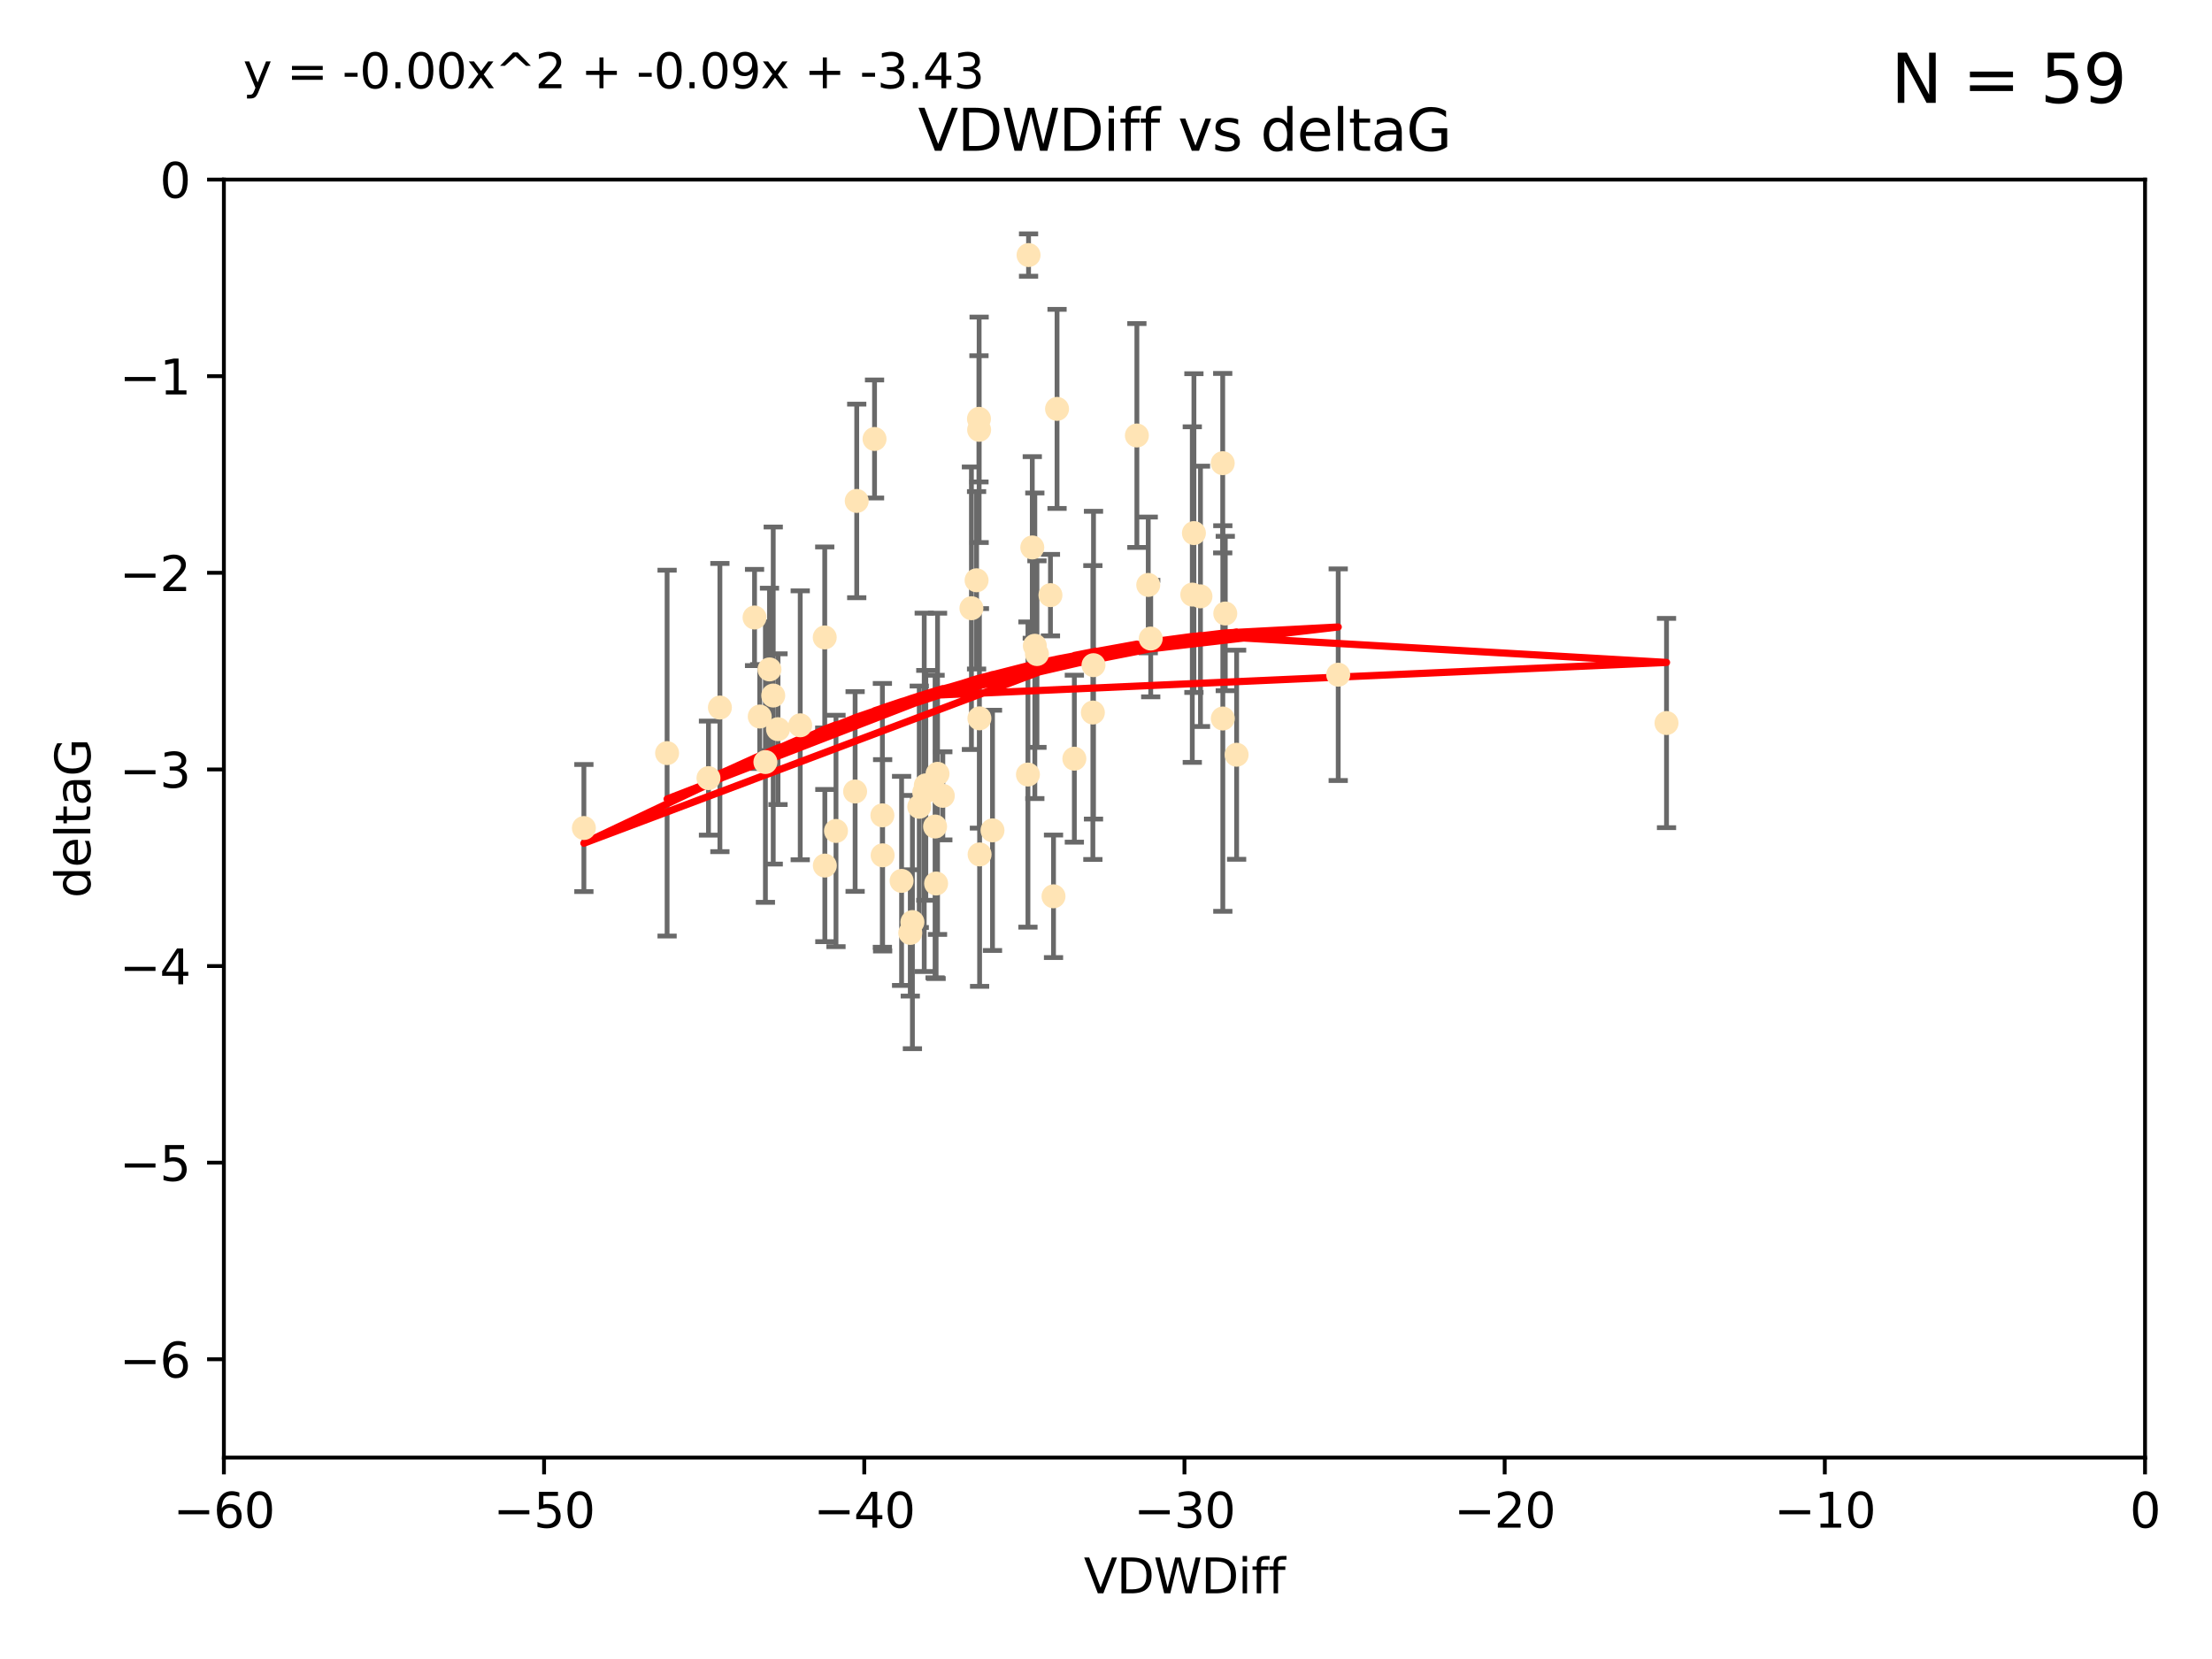 <?xml version="1.0" encoding="utf-8" standalone="no"?>
<!DOCTYPE svg PUBLIC "-//W3C//DTD SVG 1.1//EN"
  "http://www.w3.org/Graphics/SVG/1.1/DTD/svg11.dtd">
<svg xmlns:xlink="http://www.w3.org/1999/xlink" width="460.8pt" height="345.6pt" viewBox="0 0 460.8 345.6" xmlns="http://www.w3.org/2000/svg" version="1.1">
 <defs>
  <style type="text/css">*{stroke-linejoin: round; stroke-linecap: butt}</style>
 </defs>
 <g id="figure_1">
  <g id="patch_1">
   <path d="M 0 345.6 
L 460.8 345.6 
L 460.8 0 
L 0 0 
z
" style="fill: #ffffff"/>
  </g>
  <g id="axes_1">
   <g id="patch_2">
    <path d="M 46.64 303.64 
L 446.85 303.64 
L 446.85 37.411 
L 46.64 37.411 
z
" style="fill: #ffffff"/>
   </g>
   <g id="PathCollection_1">
    <defs>
     <path id="mefab0f1c8f" d="M 0 1.118 
C 0.297 1.118 0.581 1 0.791 0.791 
C 1 0.581 1.118 0.297 1.118 0 
C 1.118 -0.297 1 -0.581 0.791 -0.791 
C 0.581 -1 0.297 -1.118 0 -1.118 
C -0.297 -1.118 -0.581 -1 -0.791 -0.791 
C -1 -0.581 -1.118 -0.297 -1.118 0 
C -1.118 0.297 -1 0.581 -0.791 0.791 
C -0.581 1 -0.297 1.118 0 1.118 
z
" style="stroke: #ffe4b5"/>
    </defs>
    <g clip-path="url(#pd0b1446d24)">
     <use xlink:href="#mefab0f1c8f" x="166.702" y="151.093" style="fill: #ffe4b5; stroke: #ffe4b5"/>
     <use xlink:href="#mefab0f1c8f" x="147.588" y="162.096" style="fill: #ffe4b5; stroke: #ffe4b5"/>
     <use xlink:href="#mefab0f1c8f" x="158.268" y="149.269" style="fill: #ffe4b5; stroke: #ffe4b5"/>
     <use xlink:href="#mefab0f1c8f" x="160.298" y="139.451" style="fill: #ffe4b5; stroke: #ffe4b5"/>
     <use xlink:href="#mefab0f1c8f" x="192.864" y="163.605" style="fill: #ffe4b5; stroke: #ffe4b5"/>
     <use xlink:href="#mefab0f1c8f" x="161.079" y="144.895" style="fill: #ffe4b5; stroke: #ffe4b5"/>
     <use xlink:href="#mefab0f1c8f" x="195.009" y="184.051" style="fill: #ffe4b5; stroke: #ffe4b5"/>
     <use xlink:href="#mefab0f1c8f" x="171.808" y="132.789" style="fill: #ffe4b5; stroke: #ffe4b5"/>
     <use xlink:href="#mefab0f1c8f" x="174.152" y="173.104" style="fill: #ffe4b5; stroke: #ffe4b5"/>
     <use xlink:href="#mefab0f1c8f" x="149.969" y="147.394" style="fill: #ffe4b5; stroke: #ffe4b5"/>
     <use xlink:href="#mefab0f1c8f" x="196.407" y="165.786" style="fill: #ffe4b5; stroke: #ffe4b5"/>
     <use xlink:href="#mefab0f1c8f" x="183.869" y="178.178" style="fill: #ffe4b5; stroke: #ffe4b5"/>
     <use xlink:href="#mefab0f1c8f" x="187.817" y="183.504" style="fill: #ffe4b5; stroke: #ffe4b5"/>
     <use xlink:href="#mefab0f1c8f" x="216.016" y="136.255" style="fill: #ffe4b5; stroke: #ffe4b5"/>
     <use xlink:href="#mefab0f1c8f" x="171.829" y="180.314" style="fill: #ffe4b5; stroke: #ffe4b5"/>
     <use xlink:href="#mefab0f1c8f" x="121.635" y="172.492" style="fill: #ffe4b5; stroke: #ffe4b5"/>
     <use xlink:href="#mefab0f1c8f" x="227.664" y="148.435" style="fill: #ffe4b5; stroke: #ffe4b5"/>
     <use xlink:href="#mefab0f1c8f" x="223.807" y="158.047" style="fill: #ffe4b5; stroke: #ffe4b5"/>
     <use xlink:href="#mefab0f1c8f" x="236.832" y="90.72" style="fill: #ffe4b5; stroke: #ffe4b5"/>
     <use xlink:href="#mefab0f1c8f" x="220.202" y="85.179" style="fill: #ffe4b5; stroke: #ffe4b5"/>
     <use xlink:href="#mefab0f1c8f" x="194.796" y="172.182" style="fill: #ffe4b5; stroke: #ffe4b5"/>
     <use xlink:href="#mefab0f1c8f" x="257.611" y="157.227" style="fill: #ffe4b5; stroke: #ffe4b5"/>
     <use xlink:href="#mefab0f1c8f" x="203.971" y="89.537" style="fill: #ffe4b5; stroke: #ffe4b5"/>
     <use xlink:href="#mefab0f1c8f" x="203.44" y="120.882" style="fill: #ffe4b5; stroke: #ffe4b5"/>
     <use xlink:href="#mefab0f1c8f" x="178.473" y="104.354" style="fill: #ffe4b5; stroke: #ffe4b5"/>
     <use xlink:href="#mefab0f1c8f" x="157.187" y="128.636" style="fill: #ffe4b5; stroke: #ffe4b5"/>
     <use xlink:href="#mefab0f1c8f" x="189.628" y="194.346" style="fill: #ffe4b5; stroke: #ffe4b5"/>
     <use xlink:href="#mefab0f1c8f" x="195.307" y="161.2" style="fill: #ffe4b5; stroke: #ffe4b5"/>
     <use xlink:href="#mefab0f1c8f" x="239.201" y="121.852" style="fill: #ffe4b5; stroke: #ffe4b5"/>
     <use xlink:href="#mefab0f1c8f" x="248.375" y="123.863" style="fill: #ffe4b5; stroke: #ffe4b5"/>
     <use xlink:href="#mefab0f1c8f" x="219.467" y="186.716" style="fill: #ffe4b5; stroke: #ffe4b5"/>
     <use xlink:href="#mefab0f1c8f" x="215.044" y="114.041" style="fill: #ffe4b5; stroke: #ffe4b5"/>
     <use xlink:href="#mefab0f1c8f" x="162.073" y="151.902" style="fill: #ffe4b5; stroke: #ffe4b5"/>
     <use xlink:href="#mefab0f1c8f" x="159.449" y="158.751" style="fill: #ffe4b5; stroke: #ffe4b5"/>
     <use xlink:href="#mefab0f1c8f" x="192.534" y="165.056" style="fill: #ffe4b5; stroke: #ffe4b5"/>
     <use xlink:href="#mefab0f1c8f" x="254.713" y="96.489" style="fill: #ffe4b5; stroke: #ffe4b5"/>
     <use xlink:href="#mefab0f1c8f" x="203.937" y="87.252" style="fill: #ffe4b5; stroke: #ffe4b5"/>
     <use xlink:href="#mefab0f1c8f" x="239.716" y="133.023" style="fill: #ffe4b5; stroke: #ffe4b5"/>
     <use xlink:href="#mefab0f1c8f" x="254.736" y="149.679" style="fill: #ffe4b5; stroke: #ffe4b5"/>
     <use xlink:href="#mefab0f1c8f" x="204.03" y="149.646" style="fill: #ffe4b5; stroke: #ffe4b5"/>
     <use xlink:href="#mefab0f1c8f" x="138.969" y="156.886" style="fill: #ffe4b5; stroke: #ffe4b5"/>
     <use xlink:href="#mefab0f1c8f" x="204.07" y="177.992" style="fill: #ffe4b5; stroke: #ffe4b5"/>
     <use xlink:href="#mefab0f1c8f" x="214.267" y="53.134" style="fill: #ffe4b5; stroke: #ffe4b5"/>
     <use xlink:href="#mefab0f1c8f" x="182.183" y="91.447" style="fill: #ffe4b5; stroke: #ffe4b5"/>
     <use xlink:href="#mefab0f1c8f" x="191.498" y="168.063" style="fill: #ffe4b5; stroke: #ffe4b5"/>
     <use xlink:href="#mefab0f1c8f" x="347.165" y="150.623" style="fill: #ffe4b5; stroke: #ffe4b5"/>
     <use xlink:href="#mefab0f1c8f" x="250.08" y="124.229" style="fill: #ffe4b5; stroke: #ffe4b5"/>
     <use xlink:href="#mefab0f1c8f" x="214.139" y="161.352" style="fill: #ffe4b5; stroke: #ffe4b5"/>
     <use xlink:href="#mefab0f1c8f" x="178.137" y="164.883" style="fill: #ffe4b5; stroke: #ffe4b5"/>
     <use xlink:href="#mefab0f1c8f" x="190.073" y="192.085" style="fill: #ffe4b5; stroke: #ffe4b5"/>
     <use xlink:href="#mefab0f1c8f" x="206.755" y="172.978" style="fill: #ffe4b5; stroke: #ffe4b5"/>
     <use xlink:href="#mefab0f1c8f" x="255.247" y="127.806" style="fill: #ffe4b5; stroke: #ffe4b5"/>
     <use xlink:href="#mefab0f1c8f" x="278.774" y="140.551" style="fill: #ffe4b5; stroke: #ffe4b5"/>
     <use xlink:href="#mefab0f1c8f" x="218.828" y="123.978" style="fill: #ffe4b5; stroke: #ffe4b5"/>
     <use xlink:href="#mefab0f1c8f" x="183.817" y="169.85" style="fill: #ffe4b5; stroke: #ffe4b5"/>
     <use xlink:href="#mefab0f1c8f" x="248.715" y="111.051" style="fill: #ffe4b5; stroke: #ffe4b5"/>
     <use xlink:href="#mefab0f1c8f" x="215.574" y="134.525" style="fill: #ffe4b5; stroke: #ffe4b5"/>
     <use xlink:href="#mefab0f1c8f" x="202.366" y="126.704" style="fill: #ffe4b5; stroke: #ffe4b5"/>
     <use xlink:href="#mefab0f1c8f" x="227.797" y="138.567" style="fill: #ffe4b5; stroke: #ffe4b5"/>
    </g>
   </g>
   <g id="matplotlib.axis_1">
    <g id="xtick_1">
     <g id="line2d_1">
      <defs>
       <path id="mb4ad137684" d="M 0 0 
L 0 3.5 
" style="stroke: #000000; stroke-width: 0.8"/>
      </defs>
      <g>
       <use xlink:href="#mb4ad137684" x="46.64" y="303.64" style="stroke: #000000; stroke-width: 0.8"/>
      </g>
     </g>
     <g id="text_1">
      <!-- −60 -->
      <g transform="translate(36.088 318.238)scale(0.1 -0.1)">
       <defs>
        <path id="DejaVuSans-2212" d="M 678 2272 
L 4684 2272 
L 4684 1741 
L 678 1741 
L 678 2272 
z
" transform="scale(0.016)"/>
        <path id="DejaVuSans-36" d="M 2113 2584 
Q 1688 2584 1439 2293 
Q 1191 2003 1191 1497 
Q 1191 994 1439 701 
Q 1688 409 2113 409 
Q 2538 409 2786 701 
Q 3034 994 3034 1497 
Q 3034 2003 2786 2293 
Q 2538 2584 2113 2584 
z
M 3366 4563 
L 3366 3988 
Q 3128 4100 2886 4159 
Q 2644 4219 2406 4219 
Q 1781 4219 1451 3797 
Q 1122 3375 1075 2522 
Q 1259 2794 1537 2939 
Q 1816 3084 2150 3084 
Q 2853 3084 3261 2657 
Q 3669 2231 3669 1497 
Q 3669 778 3244 343 
Q 2819 -91 2113 -91 
Q 1303 -91 875 529 
Q 447 1150 447 2328 
Q 447 3434 972 4092 
Q 1497 4750 2381 4750 
Q 2619 4750 2861 4703 
Q 3103 4656 3366 4563 
z
" transform="scale(0.016)"/>
        <path id="DejaVuSans-30" d="M 2034 4250 
Q 1547 4250 1301 3770 
Q 1056 3291 1056 2328 
Q 1056 1369 1301 889 
Q 1547 409 2034 409 
Q 2525 409 2770 889 
Q 3016 1369 3016 2328 
Q 3016 3291 2770 3770 
Q 2525 4250 2034 4250 
z
M 2034 4750 
Q 2819 4750 3233 4129 
Q 3647 3509 3647 2328 
Q 3647 1150 3233 529 
Q 2819 -91 2034 -91 
Q 1250 -91 836 529 
Q 422 1150 422 2328 
Q 422 3509 836 4129 
Q 1250 4750 2034 4750 
z
" transform="scale(0.016)"/>
       </defs>
       <use xlink:href="#DejaVuSans-2212"/>
       <use xlink:href="#DejaVuSans-36" x="83.789"/>
       <use xlink:href="#DejaVuSans-30" x="147.412"/>
      </g>
     </g>
    </g>
    <g id="xtick_2">
     <g id="line2d_2">
      <g>
       <use xlink:href="#mb4ad137684" x="113.342" y="303.64" style="stroke: #000000; stroke-width: 0.8"/>
      </g>
     </g>
     <g id="text_2">
      <!-- −50 -->
      <g transform="translate(102.789 318.238)scale(0.1 -0.1)">
       <defs>
        <path id="DejaVuSans-35" d="M 691 4666 
L 3169 4666 
L 3169 4134 
L 1269 4134 
L 1269 2991 
Q 1406 3038 1543 3061 
Q 1681 3084 1819 3084 
Q 2600 3084 3056 2656 
Q 3513 2228 3513 1497 
Q 3513 744 3044 326 
Q 2575 -91 1722 -91 
Q 1428 -91 1123 -41 
Q 819 9 494 109 
L 494 744 
Q 775 591 1075 516 
Q 1375 441 1709 441 
Q 2250 441 2565 725 
Q 2881 1009 2881 1497 
Q 2881 1984 2565 2268 
Q 2250 2553 1709 2553 
Q 1456 2553 1204 2497 
Q 953 2441 691 2322 
L 691 4666 
z
" transform="scale(0.016)"/>
       </defs>
       <use xlink:href="#DejaVuSans-2212"/>
       <use xlink:href="#DejaVuSans-35" x="83.789"/>
       <use xlink:href="#DejaVuSans-30" x="147.412"/>
      </g>
     </g>
    </g>
    <g id="xtick_3">
     <g id="line2d_3">
      <g>
       <use xlink:href="#mb4ad137684" x="180.043" y="303.64" style="stroke: #000000; stroke-width: 0.8"/>
      </g>
     </g>
     <g id="text_3">
      <!-- −40 -->
      <g transform="translate(169.491 318.238)scale(0.1 -0.1)">
       <defs>
        <path id="DejaVuSans-34" d="M 2419 4116 
L 825 1625 
L 2419 1625 
L 2419 4116 
z
M 2253 4666 
L 3047 4666 
L 3047 1625 
L 3713 1625 
L 3713 1100 
L 3047 1100 
L 3047 0 
L 2419 0 
L 2419 1100 
L 313 1100 
L 313 1709 
L 2253 4666 
z
" transform="scale(0.016)"/>
       </defs>
       <use xlink:href="#DejaVuSans-2212"/>
       <use xlink:href="#DejaVuSans-34" x="83.789"/>
       <use xlink:href="#DejaVuSans-30" x="147.412"/>
      </g>
     </g>
    </g>
    <g id="xtick_4">
     <g id="line2d_4">
      <g>
       <use xlink:href="#mb4ad137684" x="246.745" y="303.64" style="stroke: #000000; stroke-width: 0.8"/>
      </g>
     </g>
     <g id="text_4">
      <!-- −30 -->
      <g transform="translate(236.193 318.238)scale(0.1 -0.1)">
       <defs>
        <path id="DejaVuSans-33" d="M 2597 2516 
Q 3050 2419 3304 2112 
Q 3559 1806 3559 1356 
Q 3559 666 3084 287 
Q 2609 -91 1734 -91 
Q 1441 -91 1130 -33 
Q 819 25 488 141 
L 488 750 
Q 750 597 1062 519 
Q 1375 441 1716 441 
Q 2309 441 2620 675 
Q 2931 909 2931 1356 
Q 2931 1769 2642 2001 
Q 2353 2234 1838 2234 
L 1294 2234 
L 1294 2753 
L 1863 2753 
Q 2328 2753 2575 2939 
Q 2822 3125 2822 3475 
Q 2822 3834 2567 4026 
Q 2313 4219 1838 4219 
Q 1578 4219 1281 4162 
Q 984 4106 628 3988 
L 628 4550 
Q 988 4650 1302 4700 
Q 1616 4750 1894 4750 
Q 2613 4750 3031 4423 
Q 3450 4097 3450 3541 
Q 3450 3153 3228 2886 
Q 3006 2619 2597 2516 
z
" transform="scale(0.016)"/>
       </defs>
       <use xlink:href="#DejaVuSans-2212"/>
       <use xlink:href="#DejaVuSans-33" x="83.789"/>
       <use xlink:href="#DejaVuSans-30" x="147.412"/>
      </g>
     </g>
    </g>
    <g id="xtick_5">
     <g id="line2d_5">
      <g>
       <use xlink:href="#mb4ad137684" x="313.447" y="303.64" style="stroke: #000000; stroke-width: 0.8"/>
      </g>
     </g>
     <g id="text_5">
      <!-- −20 -->
      <g transform="translate(302.894 318.238)scale(0.1 -0.1)">
       <defs>
        <path id="DejaVuSans-32" d="M 1228 531 
L 3431 531 
L 3431 0 
L 469 0 
L 469 531 
Q 828 903 1448 1529 
Q 2069 2156 2228 2338 
Q 2531 2678 2651 2914 
Q 2772 3150 2772 3378 
Q 2772 3750 2511 3984 
Q 2250 4219 1831 4219 
Q 1534 4219 1204 4116 
Q 875 4013 500 3803 
L 500 4441 
Q 881 4594 1212 4672 
Q 1544 4750 1819 4750 
Q 2544 4750 2975 4387 
Q 3406 4025 3406 3419 
Q 3406 3131 3298 2873 
Q 3191 2616 2906 2266 
Q 2828 2175 2409 1742 
Q 1991 1309 1228 531 
z
" transform="scale(0.016)"/>
       </defs>
       <use xlink:href="#DejaVuSans-2212"/>
       <use xlink:href="#DejaVuSans-32" x="83.789"/>
       <use xlink:href="#DejaVuSans-30" x="147.412"/>
      </g>
     </g>
    </g>
    <g id="xtick_6">
     <g id="line2d_6">
      <g>
       <use xlink:href="#mb4ad137684" x="380.148" y="303.64" style="stroke: #000000; stroke-width: 0.8"/>
      </g>
     </g>
     <g id="text_6">
      <!-- −10 -->
      <g transform="translate(369.596 318.238)scale(0.1 -0.1)">
       <defs>
        <path id="DejaVuSans-31" d="M 794 531 
L 1825 531 
L 1825 4091 
L 703 3866 
L 703 4441 
L 1819 4666 
L 2450 4666 
L 2450 531 
L 3481 531 
L 3481 0 
L 794 0 
L 794 531 
z
" transform="scale(0.016)"/>
       </defs>
       <use xlink:href="#DejaVuSans-2212"/>
       <use xlink:href="#DejaVuSans-31" x="83.789"/>
       <use xlink:href="#DejaVuSans-30" x="147.412"/>
      </g>
     </g>
    </g>
    <g id="xtick_7">
     <g id="line2d_7">
      <g>
       <use xlink:href="#mb4ad137684" x="446.85" y="303.64" style="stroke: #000000; stroke-width: 0.8"/>
      </g>
     </g>
     <g id="text_7">
      <!-- 0 -->
      <g transform="translate(443.669 318.238)scale(0.1 -0.1)">
       <use xlink:href="#DejaVuSans-30"/>
      </g>
     </g>
    </g>
    <g id="text_8">
     <!-- VDWDiff -->
     <g transform="translate(225.772 331.917)scale(0.1 -0.1)">
      <defs>
       <path id="DejaVuSans-56" d="M 1831 0 
L 50 4666 
L 709 4666 
L 2188 738 
L 3669 4666 
L 4325 4666 
L 2547 0 
L 1831 0 
z
" transform="scale(0.016)"/>
       <path id="DejaVuSans-44" d="M 1259 4147 
L 1259 519 
L 2022 519 
Q 2988 519 3436 956 
Q 3884 1394 3884 2338 
Q 3884 3275 3436 3711 
Q 2988 4147 2022 4147 
L 1259 4147 
z
M 628 4666 
L 1925 4666 
Q 3281 4666 3915 4102 
Q 4550 3538 4550 2338 
Q 4550 1131 3912 565 
Q 3275 0 1925 0 
L 628 0 
L 628 4666 
z
" transform="scale(0.016)"/>
       <path id="DejaVuSans-57" d="M 213 4666 
L 850 4666 
L 1831 722 
L 2809 4666 
L 3519 4666 
L 4500 722 
L 5478 4666 
L 6119 4666 
L 4947 0 
L 4153 0 
L 3169 4050 
L 2175 0 
L 1381 0 
L 213 4666 
z
" transform="scale(0.016)"/>
       <path id="DejaVuSans-69" d="M 603 3500 
L 1178 3500 
L 1178 0 
L 603 0 
L 603 3500 
z
M 603 4863 
L 1178 4863 
L 1178 4134 
L 603 4134 
L 603 4863 
z
" transform="scale(0.016)"/>
       <path id="DejaVuSans-66" d="M 2375 4863 
L 2375 4384 
L 1825 4384 
Q 1516 4384 1395 4259 
Q 1275 4134 1275 3809 
L 1275 3500 
L 2222 3500 
L 2222 3053 
L 1275 3053 
L 1275 0 
L 697 0 
L 697 3053 
L 147 3053 
L 147 3500 
L 697 3500 
L 697 3744 
Q 697 4328 969 4595 
Q 1241 4863 1831 4863 
L 2375 4863 
z
" transform="scale(0.016)"/>
      </defs>
      <use xlink:href="#DejaVuSans-56"/>
      <use xlink:href="#DejaVuSans-44" x="68.408"/>
      <use xlink:href="#DejaVuSans-57" x="145.41"/>
      <use xlink:href="#DejaVuSans-44" x="244.287"/>
      <use xlink:href="#DejaVuSans-69" x="321.289"/>
      <use xlink:href="#DejaVuSans-66" x="349.072"/>
      <use xlink:href="#DejaVuSans-66" x="384.277"/>
     </g>
    </g>
   </g>
   <g id="matplotlib.axis_2">
    <g id="ytick_1">
     <g id="line2d_8">
      <defs>
       <path id="m5049a01d8a" d="M 0 0 
L -3.5 0 
" style="stroke: #000000; stroke-width: 0.8"/>
      </defs>
      <g>
       <use xlink:href="#m5049a01d8a" x="46.64" y="283.161" style="stroke: #000000; stroke-width: 0.8"/>
      </g>
     </g>
     <g id="text_9">
      <!-- −6 -->
      <g transform="translate(24.898 286.96)scale(0.1 -0.1)">
       <use xlink:href="#DejaVuSans-2212"/>
       <use xlink:href="#DejaVuSans-36" x="83.789"/>
      </g>
     </g>
    </g>
    <g id="ytick_2">
     <g id="line2d_9">
      <g>
       <use xlink:href="#m5049a01d8a" x="46.64" y="242.203" style="stroke: #000000; stroke-width: 0.8"/>
      </g>
     </g>
     <g id="text_10">
      <!-- −5 -->
      <g transform="translate(24.898 246.002)scale(0.1 -0.1)">
       <use xlink:href="#DejaVuSans-2212"/>
       <use xlink:href="#DejaVuSans-35" x="83.789"/>
      </g>
     </g>
    </g>
    <g id="ytick_3">
     <g id="line2d_10">
      <g>
       <use xlink:href="#m5049a01d8a" x="46.64" y="201.244" style="stroke: #000000; stroke-width: 0.8"/>
      </g>
     </g>
     <g id="text_11">
      <!-- −4 -->
      <g transform="translate(24.898 205.044)scale(0.1 -0.1)">
       <use xlink:href="#DejaVuSans-2212"/>
       <use xlink:href="#DejaVuSans-34" x="83.789"/>
      </g>
     </g>
    </g>
    <g id="ytick_4">
     <g id="line2d_11">
      <g>
       <use xlink:href="#m5049a01d8a" x="46.64" y="160.286" style="stroke: #000000; stroke-width: 0.8"/>
      </g>
     </g>
     <g id="text_12">
      <!-- −3 -->
      <g transform="translate(24.898 164.085)scale(0.1 -0.1)">
       <use xlink:href="#DejaVuSans-2212"/>
       <use xlink:href="#DejaVuSans-33" x="83.789"/>
      </g>
     </g>
    </g>
    <g id="ytick_5">
     <g id="line2d_12">
      <g>
       <use xlink:href="#m5049a01d8a" x="46.64" y="119.328" style="stroke: #000000; stroke-width: 0.8"/>
      </g>
     </g>
     <g id="text_13">
      <!-- −2 -->
      <g transform="translate(24.898 123.127)scale(0.1 -0.1)">
       <use xlink:href="#DejaVuSans-2212"/>
       <use xlink:href="#DejaVuSans-32" x="83.789"/>
      </g>
     </g>
    </g>
    <g id="ytick_6">
     <g id="line2d_13">
      <g>
       <use xlink:href="#m5049a01d8a" x="46.64" y="78.369" style="stroke: #000000; stroke-width: 0.8"/>
      </g>
     </g>
     <g id="text_14">
      <!-- −1 -->
      <g transform="translate(24.898 82.169)scale(0.1 -0.1)">
       <use xlink:href="#DejaVuSans-2212"/>
       <use xlink:href="#DejaVuSans-31" x="83.789"/>
      </g>
     </g>
    </g>
    <g id="ytick_7">
     <g id="line2d_14">
      <g>
       <use xlink:href="#m5049a01d8a" x="46.64" y="37.411" style="stroke: #000000; stroke-width: 0.8"/>
      </g>
     </g>
     <g id="text_15">
      <!-- 0 -->
      <g transform="translate(33.278 41.21)scale(0.1 -0.1)">
       <use xlink:href="#DejaVuSans-30"/>
      </g>
     </g>
    </g>
    <g id="text_16">
     <!-- deltaG -->
     <g transform="translate(18.818 187.064)rotate(-90)scale(0.1 -0.1)">
      <defs>
       <path id="DejaVuSans-64" d="M 2906 2969 
L 2906 4863 
L 3481 4863 
L 3481 0 
L 2906 0 
L 2906 525 
Q 2725 213 2448 61 
Q 2172 -91 1784 -91 
Q 1150 -91 751 415 
Q 353 922 353 1747 
Q 353 2572 751 3078 
Q 1150 3584 1784 3584 
Q 2172 3584 2448 3432 
Q 2725 3281 2906 2969 
z
M 947 1747 
Q 947 1113 1208 752 
Q 1469 391 1925 391 
Q 2381 391 2643 752 
Q 2906 1113 2906 1747 
Q 2906 2381 2643 2742 
Q 2381 3103 1925 3103 
Q 1469 3103 1208 2742 
Q 947 2381 947 1747 
z
" transform="scale(0.016)"/>
       <path id="DejaVuSans-65" d="M 3597 1894 
L 3597 1613 
L 953 1613 
Q 991 1019 1311 708 
Q 1631 397 2203 397 
Q 2534 397 2845 478 
Q 3156 559 3463 722 
L 3463 178 
Q 3153 47 2828 -22 
Q 2503 -91 2169 -91 
Q 1331 -91 842 396 
Q 353 884 353 1716 
Q 353 2575 817 3079 
Q 1281 3584 2069 3584 
Q 2775 3584 3186 3129 
Q 3597 2675 3597 1894 
z
M 3022 2063 
Q 3016 2534 2758 2815 
Q 2500 3097 2075 3097 
Q 1594 3097 1305 2825 
Q 1016 2553 972 2059 
L 3022 2063 
z
" transform="scale(0.016)"/>
       <path id="DejaVuSans-6c" d="M 603 4863 
L 1178 4863 
L 1178 0 
L 603 0 
L 603 4863 
z
" transform="scale(0.016)"/>
       <path id="DejaVuSans-74" d="M 1172 4494 
L 1172 3500 
L 2356 3500 
L 2356 3053 
L 1172 3053 
L 1172 1153 
Q 1172 725 1289 603 
Q 1406 481 1766 481 
L 2356 481 
L 2356 0 
L 1766 0 
Q 1100 0 847 248 
Q 594 497 594 1153 
L 594 3053 
L 172 3053 
L 172 3500 
L 594 3500 
L 594 4494 
L 1172 4494 
z
" transform="scale(0.016)"/>
       <path id="DejaVuSans-61" d="M 2194 1759 
Q 1497 1759 1228 1600 
Q 959 1441 959 1056 
Q 959 750 1161 570 
Q 1363 391 1709 391 
Q 2188 391 2477 730 
Q 2766 1069 2766 1631 
L 2766 1759 
L 2194 1759 
z
M 3341 1997 
L 3341 0 
L 2766 0 
L 2766 531 
Q 2569 213 2275 61 
Q 1981 -91 1556 -91 
Q 1019 -91 701 211 
Q 384 513 384 1019 
Q 384 1609 779 1909 
Q 1175 2209 1959 2209 
L 2766 2209 
L 2766 2266 
Q 2766 2663 2505 2880 
Q 2244 3097 1772 3097 
Q 1472 3097 1187 3025 
Q 903 2953 641 2809 
L 641 3341 
Q 956 3463 1253 3523 
Q 1550 3584 1831 3584 
Q 2591 3584 2966 3190 
Q 3341 2797 3341 1997 
z
" transform="scale(0.016)"/>
       <path id="DejaVuSans-47" d="M 3809 666 
L 3809 1919 
L 2778 1919 
L 2778 2438 
L 4434 2438 
L 4434 434 
Q 4069 175 3628 42 
Q 3188 -91 2688 -91 
Q 1594 -91 976 548 
Q 359 1188 359 2328 
Q 359 3472 976 4111 
Q 1594 4750 2688 4750 
Q 3144 4750 3555 4637 
Q 3966 4525 4313 4306 
L 4313 3634 
Q 3963 3931 3569 4081 
Q 3175 4231 2741 4231 
Q 1884 4231 1454 3753 
Q 1025 3275 1025 2328 
Q 1025 1384 1454 906 
Q 1884 428 2741 428 
Q 3075 428 3337 486 
Q 3600 544 3809 666 
z
" transform="scale(0.016)"/>
      </defs>
      <use xlink:href="#DejaVuSans-64"/>
      <use xlink:href="#DejaVuSans-65" x="63.477"/>
      <use xlink:href="#DejaVuSans-6c" x="125"/>
      <use xlink:href="#DejaVuSans-74" x="152.783"/>
      <use xlink:href="#DejaVuSans-61" x="191.992"/>
      <use xlink:href="#DejaVuSans-47" x="253.271"/>
     </g>
    </g>
   </g>
   <g id="LineCollection_1">
    <path d="M 166.702 179.105 
L 166.702 123.081 
" clip-path="url(#pd0b1446d24)" style="fill: none; stroke: #696969"/>
    <path d="M 147.588 173.975 
L 147.588 150.217 
" clip-path="url(#pd0b1446d24)" style="fill: none; stroke: #696969"/>
    <path d="M 158.268 160.097 
L 158.268 138.441 
" clip-path="url(#pd0b1446d24)" style="fill: none; stroke: #696969"/>
    <path d="M 160.298 156.37 
L 160.298 122.532 
" clip-path="url(#pd0b1446d24)" style="fill: none; stroke: #696969"/>
    <path d="M 192.864 187.546 
L 192.864 139.663 
" clip-path="url(#pd0b1446d24)" style="fill: none; stroke: #696969"/>
    <path d="M 161.079 180.004 
L 161.079 109.787 
" clip-path="url(#pd0b1446d24)" style="fill: none; stroke: #696969"/>
    <path d="M 195.009 203.851 
L 195.009 164.251 
" clip-path="url(#pd0b1446d24)" style="fill: none; stroke: #696969"/>
    <path d="M 171.808 151.638 
L 171.808 113.941 
" clip-path="url(#pd0b1446d24)" style="fill: none; stroke: #696969"/>
    <path d="M 174.152 197.203 
L 174.152 149.004 
" clip-path="url(#pd0b1446d24)" style="fill: none; stroke: #696969"/>
    <path d="M 149.969 177.412 
L 149.969 117.375 
" clip-path="url(#pd0b1446d24)" style="fill: none; stroke: #696969"/>
    <path d="M 196.407 174.963 
L 196.407 156.61 
" clip-path="url(#pd0b1446d24)" style="fill: none; stroke: #696969"/>
    <path d="M 183.869 198.113 
L 183.869 158.243 
" clip-path="url(#pd0b1446d24)" style="fill: none; stroke: #696969"/>
    <path d="M 187.817 205.282 
L 187.817 161.726 
" clip-path="url(#pd0b1446d24)" style="fill: none; stroke: #696969"/>
    <path d="M 216.016 155.687 
L 216.016 116.824 
" clip-path="url(#pd0b1446d24)" style="fill: none; stroke: #696969"/>
    <path d="M 171.829 196.167 
L 171.829 164.461 
" clip-path="url(#pd0b1446d24)" style="fill: none; stroke: #696969"/>
    <path d="M 121.635 185.723 
L 121.635 159.262 
" clip-path="url(#pd0b1446d24)" style="fill: none; stroke: #696969"/>
    <path d="M 227.664 179.044 
L 227.664 117.826 
" clip-path="url(#pd0b1446d24)" style="fill: none; stroke: #696969"/>
    <path d="M 223.807 175.437 
L 223.807 140.656 
" clip-path="url(#pd0b1446d24)" style="fill: none; stroke: #696969"/>
    <path d="M 236.832 114.035 
L 236.832 67.406 
" clip-path="url(#pd0b1446d24)" style="fill: none; stroke: #696969"/>
    <path d="M 220.202 105.914 
L 220.202 64.444 
" clip-path="url(#pd0b1446d24)" style="fill: none; stroke: #696969"/>
    <path d="M 194.796 203.694 
L 194.796 140.669 
" clip-path="url(#pd0b1446d24)" style="fill: none; stroke: #696969"/>
    <path d="M 257.611 179.006 
L 257.611 135.448 
" clip-path="url(#pd0b1446d24)" style="fill: none; stroke: #696969"/>
    <path d="M 203.971 113.015 
L 203.971 66.058 
" clip-path="url(#pd0b1446d24)" style="fill: none; stroke: #696969"/>
    <path d="M 203.44 139.361 
L 203.44 102.403 
" clip-path="url(#pd0b1446d24)" style="fill: none; stroke: #696969"/>
    <path d="M 178.473 124.515 
L 178.473 84.193 
" clip-path="url(#pd0b1446d24)" style="fill: none; stroke: #696969"/>
    <path d="M 157.187 138.659 
L 157.187 118.614 
" clip-path="url(#pd0b1446d24)" style="fill: none; stroke: #696969"/>
    <path d="M 189.628 207.499 
L 189.628 181.192 
" clip-path="url(#pd0b1446d24)" style="fill: none; stroke: #696969"/>
    <path d="M 195.307 194.662 
L 195.307 127.738 
" clip-path="url(#pd0b1446d24)" style="fill: none; stroke: #696969"/>
    <path d="M 239.201 135.998 
L 239.201 107.707 
" clip-path="url(#pd0b1446d24)" style="fill: none; stroke: #696969"/>
    <path d="M 248.375 158.819 
L 248.375 88.907 
" clip-path="url(#pd0b1446d24)" style="fill: none; stroke: #696969"/>
    <path d="M 219.467 199.481 
L 219.467 173.951 
" clip-path="url(#pd0b1446d24)" style="fill: none; stroke: #696969"/>
    <path d="M 215.044 132.953 
L 215.044 95.128 
" clip-path="url(#pd0b1446d24)" style="fill: none; stroke: #696969"/>
    <path d="M 162.073 167.606 
L 162.073 136.199 
" clip-path="url(#pd0b1446d24)" style="fill: none; stroke: #696969"/>
    <path d="M 159.449 187.971 
L 159.449 129.531 
" clip-path="url(#pd0b1446d24)" style="fill: none; stroke: #696969"/>
    <path d="M 192.534 202.384 
L 192.534 127.728 
" clip-path="url(#pd0b1446d24)" style="fill: none; stroke: #696969"/>
    <path d="M 254.713 115.182 
L 254.713 77.796 
" clip-path="url(#pd0b1446d24)" style="fill: none; stroke: #696969"/>
    <path d="M 203.937 100.399 
L 203.937 74.106 
" clip-path="url(#pd0b1446d24)" style="fill: none; stroke: #696969"/>
    <path d="M 239.716 145.163 
L 239.716 120.882 
" clip-path="url(#pd0b1446d24)" style="fill: none; stroke: #696969"/>
    <path d="M 254.736 189.845 
L 254.736 109.513 
" clip-path="url(#pd0b1446d24)" style="fill: none; stroke: #696969"/>
    <path d="M 204.03 172.51 
L 204.03 126.782 
" clip-path="url(#pd0b1446d24)" style="fill: none; stroke: #696969"/>
    <path d="M 138.969 194.992 
L 138.969 118.78 
" clip-path="url(#pd0b1446d24)" style="fill: none; stroke: #696969"/>
    <path d="M 204.07 205.474 
L 204.07 150.51 
" clip-path="url(#pd0b1446d24)" style="fill: none; stroke: #696969"/>
    <path d="M 214.267 57.546 
L 214.267 48.723 
" clip-path="url(#pd0b1446d24)" style="fill: none; stroke: #696969"/>
    <path d="M 182.183 103.738 
L 182.183 79.157 
" clip-path="url(#pd0b1446d24)" style="fill: none; stroke: #696969"/>
    <path d="M 191.498 193.209 
L 191.498 142.916 
" clip-path="url(#pd0b1446d24)" style="fill: none; stroke: #696969"/>
    <path d="M 347.165 172.423 
L 347.165 128.822 
" clip-path="url(#pd0b1446d24)" style="fill: none; stroke: #696969"/>
    <path d="M 250.08 151.347 
L 250.08 97.112 
" clip-path="url(#pd0b1446d24)" style="fill: none; stroke: #696969"/>
    <path d="M 214.139 193.142 
L 214.139 129.562 
" clip-path="url(#pd0b1446d24)" style="fill: none; stroke: #696969"/>
    <path d="M 178.137 185.689 
L 178.137 144.076 
" clip-path="url(#pd0b1446d24)" style="fill: none; stroke: #696969"/>
    <path d="M 190.073 218.466 
L 190.073 165.704 
" clip-path="url(#pd0b1446d24)" style="fill: none; stroke: #696969"/>
    <path d="M 206.755 198 
L 206.755 147.956 
" clip-path="url(#pd0b1446d24)" style="fill: none; stroke: #696969"/>
    <path d="M 255.247 143.888 
L 255.247 111.724 
" clip-path="url(#pd0b1446d24)" style="fill: none; stroke: #696969"/>
    <path d="M 278.774 162.593 
L 278.774 118.509 
" clip-path="url(#pd0b1446d24)" style="fill: none; stroke: #696969"/>
    <path d="M 218.828 132.466 
L 218.828 115.489 
" clip-path="url(#pd0b1446d24)" style="fill: none; stroke: #696969"/>
    <path d="M 183.817 197.329 
L 183.817 142.371 
" clip-path="url(#pd0b1446d24)" style="fill: none; stroke: #696969"/>
    <path d="M 248.715 144.248 
L 248.715 77.853 
" clip-path="url(#pd0b1446d24)" style="fill: none; stroke: #696969"/>
    <path d="M 215.574 166.354 
L 215.574 102.696 
" clip-path="url(#pd0b1446d24)" style="fill: none; stroke: #696969"/>
    <path d="M 202.366 156.131 
L 202.366 97.276 
" clip-path="url(#pd0b1446d24)" style="fill: none; stroke: #696969"/>
    <path d="M 227.797 170.623 
L 227.797 106.512 
" clip-path="url(#pd0b1446d24)" style="fill: none; stroke: #696969"/>
   </g>
   <g id="line2d_15">
    <defs>
     <path id="m4537382e3a" d="M 2 0 
L -2 -0 
" style="stroke: #696969"/>
    </defs>
    <g clip-path="url(#pd0b1446d24)">
     <use xlink:href="#m4537382e3a" x="166.702" y="179.105" style="fill: #696969; stroke: #696969"/>
     <use xlink:href="#m4537382e3a" x="147.588" y="173.975" style="fill: #696969; stroke: #696969"/>
     <use xlink:href="#m4537382e3a" x="158.268" y="160.097" style="fill: #696969; stroke: #696969"/>
     <use xlink:href="#m4537382e3a" x="160.298" y="156.37" style="fill: #696969; stroke: #696969"/>
     <use xlink:href="#m4537382e3a" x="192.864" y="187.546" style="fill: #696969; stroke: #696969"/>
     <use xlink:href="#m4537382e3a" x="161.079" y="180.004" style="fill: #696969; stroke: #696969"/>
     <use xlink:href="#m4537382e3a" x="195.009" y="203.851" style="fill: #696969; stroke: #696969"/>
     <use xlink:href="#m4537382e3a" x="171.808" y="151.638" style="fill: #696969; stroke: #696969"/>
     <use xlink:href="#m4537382e3a" x="174.152" y="197.203" style="fill: #696969; stroke: #696969"/>
     <use xlink:href="#m4537382e3a" x="149.969" y="177.412" style="fill: #696969; stroke: #696969"/>
     <use xlink:href="#m4537382e3a" x="196.407" y="174.963" style="fill: #696969; stroke: #696969"/>
     <use xlink:href="#m4537382e3a" x="183.869" y="198.113" style="fill: #696969; stroke: #696969"/>
     <use xlink:href="#m4537382e3a" x="187.817" y="205.282" style="fill: #696969; stroke: #696969"/>
     <use xlink:href="#m4537382e3a" x="216.016" y="155.687" style="fill: #696969; stroke: #696969"/>
     <use xlink:href="#m4537382e3a" x="171.829" y="196.167" style="fill: #696969; stroke: #696969"/>
     <use xlink:href="#m4537382e3a" x="121.635" y="185.723" style="fill: #696969; stroke: #696969"/>
     <use xlink:href="#m4537382e3a" x="227.664" y="179.044" style="fill: #696969; stroke: #696969"/>
     <use xlink:href="#m4537382e3a" x="223.807" y="175.437" style="fill: #696969; stroke: #696969"/>
     <use xlink:href="#m4537382e3a" x="236.832" y="114.035" style="fill: #696969; stroke: #696969"/>
     <use xlink:href="#m4537382e3a" x="220.202" y="105.914" style="fill: #696969; stroke: #696969"/>
     <use xlink:href="#m4537382e3a" x="194.796" y="203.694" style="fill: #696969; stroke: #696969"/>
     <use xlink:href="#m4537382e3a" x="257.611" y="179.006" style="fill: #696969; stroke: #696969"/>
     <use xlink:href="#m4537382e3a" x="203.971" y="113.015" style="fill: #696969; stroke: #696969"/>
     <use xlink:href="#m4537382e3a" x="203.44" y="139.361" style="fill: #696969; stroke: #696969"/>
     <use xlink:href="#m4537382e3a" x="178.473" y="124.515" style="fill: #696969; stroke: #696969"/>
     <use xlink:href="#m4537382e3a" x="157.187" y="138.659" style="fill: #696969; stroke: #696969"/>
     <use xlink:href="#m4537382e3a" x="189.628" y="207.499" style="fill: #696969; stroke: #696969"/>
     <use xlink:href="#m4537382e3a" x="195.307" y="194.662" style="fill: #696969; stroke: #696969"/>
     <use xlink:href="#m4537382e3a" x="239.201" y="135.998" style="fill: #696969; stroke: #696969"/>
     <use xlink:href="#m4537382e3a" x="248.375" y="158.819" style="fill: #696969; stroke: #696969"/>
     <use xlink:href="#m4537382e3a" x="219.467" y="199.481" style="fill: #696969; stroke: #696969"/>
     <use xlink:href="#m4537382e3a" x="215.044" y="132.953" style="fill: #696969; stroke: #696969"/>
     <use xlink:href="#m4537382e3a" x="162.073" y="167.606" style="fill: #696969; stroke: #696969"/>
     <use xlink:href="#m4537382e3a" x="159.449" y="187.971" style="fill: #696969; stroke: #696969"/>
     <use xlink:href="#m4537382e3a" x="192.534" y="202.384" style="fill: #696969; stroke: #696969"/>
     <use xlink:href="#m4537382e3a" x="254.713" y="115.182" style="fill: #696969; stroke: #696969"/>
     <use xlink:href="#m4537382e3a" x="203.937" y="100.399" style="fill: #696969; stroke: #696969"/>
     <use xlink:href="#m4537382e3a" x="239.716" y="145.163" style="fill: #696969; stroke: #696969"/>
     <use xlink:href="#m4537382e3a" x="254.736" y="189.845" style="fill: #696969; stroke: #696969"/>
     <use xlink:href="#m4537382e3a" x="204.03" y="172.51" style="fill: #696969; stroke: #696969"/>
     <use xlink:href="#m4537382e3a" x="138.969" y="194.992" style="fill: #696969; stroke: #696969"/>
     <use xlink:href="#m4537382e3a" x="204.07" y="205.474" style="fill: #696969; stroke: #696969"/>
     <use xlink:href="#m4537382e3a" x="214.267" y="57.546" style="fill: #696969; stroke: #696969"/>
     <use xlink:href="#m4537382e3a" x="182.183" y="103.738" style="fill: #696969; stroke: #696969"/>
     <use xlink:href="#m4537382e3a" x="191.498" y="193.209" style="fill: #696969; stroke: #696969"/>
     <use xlink:href="#m4537382e3a" x="347.165" y="172.423" style="fill: #696969; stroke: #696969"/>
     <use xlink:href="#m4537382e3a" x="250.08" y="151.347" style="fill: #696969; stroke: #696969"/>
     <use xlink:href="#m4537382e3a" x="214.139" y="193.142" style="fill: #696969; stroke: #696969"/>
     <use xlink:href="#m4537382e3a" x="178.137" y="185.689" style="fill: #696969; stroke: #696969"/>
     <use xlink:href="#m4537382e3a" x="190.073" y="218.466" style="fill: #696969; stroke: #696969"/>
     <use xlink:href="#m4537382e3a" x="206.755" y="198" style="fill: #696969; stroke: #696969"/>
     <use xlink:href="#m4537382e3a" x="255.247" y="143.888" style="fill: #696969; stroke: #696969"/>
     <use xlink:href="#m4537382e3a" x="278.774" y="162.593" style="fill: #696969; stroke: #696969"/>
     <use xlink:href="#m4537382e3a" x="218.828" y="132.466" style="fill: #696969; stroke: #696969"/>
     <use xlink:href="#m4537382e3a" x="183.817" y="197.329" style="fill: #696969; stroke: #696969"/>
     <use xlink:href="#m4537382e3a" x="248.715" y="144.248" style="fill: #696969; stroke: #696969"/>
     <use xlink:href="#m4537382e3a" x="215.574" y="166.354" style="fill: #696969; stroke: #696969"/>
     <use xlink:href="#m4537382e3a" x="202.366" y="156.131" style="fill: #696969; stroke: #696969"/>
     <use xlink:href="#m4537382e3a" x="227.797" y="170.623" style="fill: #696969; stroke: #696969"/>
    </g>
   </g>
   <g id="line2d_16">
    <g clip-path="url(#pd0b1446d24)">
     <use xlink:href="#m4537382e3a" x="166.702" y="123.081" style="fill: #696969; stroke: #696969"/>
     <use xlink:href="#m4537382e3a" x="147.588" y="150.217" style="fill: #696969; stroke: #696969"/>
     <use xlink:href="#m4537382e3a" x="158.268" y="138.441" style="fill: #696969; stroke: #696969"/>
     <use xlink:href="#m4537382e3a" x="160.298" y="122.532" style="fill: #696969; stroke: #696969"/>
     <use xlink:href="#m4537382e3a" x="192.864" y="139.663" style="fill: #696969; stroke: #696969"/>
     <use xlink:href="#m4537382e3a" x="161.079" y="109.787" style="fill: #696969; stroke: #696969"/>
     <use xlink:href="#m4537382e3a" x="195.009" y="164.251" style="fill: #696969; stroke: #696969"/>
     <use xlink:href="#m4537382e3a" x="171.808" y="113.941" style="fill: #696969; stroke: #696969"/>
     <use xlink:href="#m4537382e3a" x="174.152" y="149.004" style="fill: #696969; stroke: #696969"/>
     <use xlink:href="#m4537382e3a" x="149.969" y="117.375" style="fill: #696969; stroke: #696969"/>
     <use xlink:href="#m4537382e3a" x="196.407" y="156.61" style="fill: #696969; stroke: #696969"/>
     <use xlink:href="#m4537382e3a" x="183.869" y="158.243" style="fill: #696969; stroke: #696969"/>
     <use xlink:href="#m4537382e3a" x="187.817" y="161.726" style="fill: #696969; stroke: #696969"/>
     <use xlink:href="#m4537382e3a" x="216.016" y="116.824" style="fill: #696969; stroke: #696969"/>
     <use xlink:href="#m4537382e3a" x="171.829" y="164.461" style="fill: #696969; stroke: #696969"/>
     <use xlink:href="#m4537382e3a" x="121.635" y="159.262" style="fill: #696969; stroke: #696969"/>
     <use xlink:href="#m4537382e3a" x="227.664" y="117.826" style="fill: #696969; stroke: #696969"/>
     <use xlink:href="#m4537382e3a" x="223.807" y="140.656" style="fill: #696969; stroke: #696969"/>
     <use xlink:href="#m4537382e3a" x="236.832" y="67.406" style="fill: #696969; stroke: #696969"/>
     <use xlink:href="#m4537382e3a" x="220.202" y="64.444" style="fill: #696969; stroke: #696969"/>
     <use xlink:href="#m4537382e3a" x="194.796" y="140.669" style="fill: #696969; stroke: #696969"/>
     <use xlink:href="#m4537382e3a" x="257.611" y="135.448" style="fill: #696969; stroke: #696969"/>
     <use xlink:href="#m4537382e3a" x="203.971" y="66.058" style="fill: #696969; stroke: #696969"/>
     <use xlink:href="#m4537382e3a" x="203.44" y="102.403" style="fill: #696969; stroke: #696969"/>
     <use xlink:href="#m4537382e3a" x="178.473" y="84.193" style="fill: #696969; stroke: #696969"/>
     <use xlink:href="#m4537382e3a" x="157.187" y="118.614" style="fill: #696969; stroke: #696969"/>
     <use xlink:href="#m4537382e3a" x="189.628" y="181.192" style="fill: #696969; stroke: #696969"/>
     <use xlink:href="#m4537382e3a" x="195.307" y="127.738" style="fill: #696969; stroke: #696969"/>
     <use xlink:href="#m4537382e3a" x="239.201" y="107.707" style="fill: #696969; stroke: #696969"/>
     <use xlink:href="#m4537382e3a" x="248.375" y="88.907" style="fill: #696969; stroke: #696969"/>
     <use xlink:href="#m4537382e3a" x="219.467" y="173.951" style="fill: #696969; stroke: #696969"/>
     <use xlink:href="#m4537382e3a" x="215.044" y="95.128" style="fill: #696969; stroke: #696969"/>
     <use xlink:href="#m4537382e3a" x="162.073" y="136.199" style="fill: #696969; stroke: #696969"/>
     <use xlink:href="#m4537382e3a" x="159.449" y="129.531" style="fill: #696969; stroke: #696969"/>
     <use xlink:href="#m4537382e3a" x="192.534" y="127.728" style="fill: #696969; stroke: #696969"/>
     <use xlink:href="#m4537382e3a" x="254.713" y="77.796" style="fill: #696969; stroke: #696969"/>
     <use xlink:href="#m4537382e3a" x="203.937" y="74.106" style="fill: #696969; stroke: #696969"/>
     <use xlink:href="#m4537382e3a" x="239.716" y="120.882" style="fill: #696969; stroke: #696969"/>
     <use xlink:href="#m4537382e3a" x="254.736" y="109.513" style="fill: #696969; stroke: #696969"/>
     <use xlink:href="#m4537382e3a" x="204.03" y="126.782" style="fill: #696969; stroke: #696969"/>
     <use xlink:href="#m4537382e3a" x="138.969" y="118.78" style="fill: #696969; stroke: #696969"/>
     <use xlink:href="#m4537382e3a" x="204.07" y="150.51" style="fill: #696969; stroke: #696969"/>
     <use xlink:href="#m4537382e3a" x="214.267" y="48.723" style="fill: #696969; stroke: #696969"/>
     <use xlink:href="#m4537382e3a" x="182.183" y="79.157" style="fill: #696969; stroke: #696969"/>
     <use xlink:href="#m4537382e3a" x="191.498" y="142.916" style="fill: #696969; stroke: #696969"/>
     <use xlink:href="#m4537382e3a" x="347.165" y="128.822" style="fill: #696969; stroke: #696969"/>
     <use xlink:href="#m4537382e3a" x="250.08" y="97.112" style="fill: #696969; stroke: #696969"/>
     <use xlink:href="#m4537382e3a" x="214.139" y="129.562" style="fill: #696969; stroke: #696969"/>
     <use xlink:href="#m4537382e3a" x="178.137" y="144.076" style="fill: #696969; stroke: #696969"/>
     <use xlink:href="#m4537382e3a" x="190.073" y="165.704" style="fill: #696969; stroke: #696969"/>
     <use xlink:href="#m4537382e3a" x="206.755" y="147.956" style="fill: #696969; stroke: #696969"/>
     <use xlink:href="#m4537382e3a" x="255.247" y="111.724" style="fill: #696969; stroke: #696969"/>
     <use xlink:href="#m4537382e3a" x="278.774" y="118.509" style="fill: #696969; stroke: #696969"/>
     <use xlink:href="#m4537382e3a" x="218.828" y="115.489" style="fill: #696969; stroke: #696969"/>
     <use xlink:href="#m4537382e3a" x="183.817" y="142.371" style="fill: #696969; stroke: #696969"/>
     <use xlink:href="#m4537382e3a" x="248.715" y="77.853" style="fill: #696969; stroke: #696969"/>
     <use xlink:href="#m4537382e3a" x="215.574" y="102.696" style="fill: #696969; stroke: #696969"/>
     <use xlink:href="#m4537382e3a" x="202.366" y="97.276" style="fill: #696969; stroke: #696969"/>
     <use xlink:href="#m4537382e3a" x="227.797" y="106.512" style="fill: #696969; stroke: #696969"/>
    </g>
   </g>
   <g id="line2d_17">
    <path d="M 166.702 153.9 
L 147.588 162.259 
L 158.268 157.431 
L 160.298 156.558 
L 192.864 144.531 
L 161.079 156.226 
L 195.009 143.87 
L 171.808 151.883 
L 174.152 150.988 
L 149.969 161.148 
L 196.407 143.447 
L 183.869 147.482 
L 187.817 146.152 
L 216.016 138.238 
L 171.829 151.875 
L 121.635 175.655 
L 227.664 135.782 
L 223.807 136.543 
L 236.832 134.182 
L 220.202 137.301 
L 194.796 143.934 
L 257.611 131.645 
L 203.971 141.279 
L 203.44 141.424 
L 178.473 149.389 
L 157.187 157.901 
L 189.628 145.561 
L 195.307 143.779 
L 239.201 133.816 
L 248.375 132.586 
L 219.467 137.461 
L 215.044 138.465 
L 162.073 155.807 
L 159.449 156.921 
L 192.534 144.635 
L 254.713 131.908 
L 203.937 141.288 
L 239.716 133.74 
L 254.736 131.906 
L 204.03 141.262 
L 138.969 166.446 
L 204.07 141.251 
L 214.267 138.648 
L 182.183 148.067 
L 191.498 144.961 
L 347.165 137.998 
L 250.08 132.39 
L 214.139 138.679 
L 178.137 149.51 
L 190.073 145.417 
L 206.755 140.531 
L 255.247 131.857 
L 278.774 130.614 
L 218.828 137.602 
L 183.817 147.5 
L 248.715 132.546 
L 215.574 138.341 
L 202.366 141.722 
L 227.797 135.756 
" clip-path="url(#pd0b1446d24)" style="fill: none; stroke: #ff0000; stroke-width: 1.5; stroke-linecap: square"/>
   </g>
   <g id="line2d_18">
    <defs>
     <path id="m72eafd7a5f" d="M 0 2 
C 0.53 2 1.039 1.789 1.414 1.414 
C 1.789 1.039 2 0.53 2 0 
C 2 -0.53 1.789 -1.039 1.414 -1.414 
C 1.039 -1.789 0.53 -2 0 -2 
C -0.53 -2 -1.039 -1.789 -1.414 -1.414 
C -1.789 -1.039 -2 -0.53 -2 0 
C -2 0.53 -1.789 1.039 -1.414 1.414 
C -1.039 1.789 -0.53 2 0 2 
z
" style="stroke: #ffe4b5"/>
    </defs>
    <g clip-path="url(#pd0b1446d24)">
     <use xlink:href="#m72eafd7a5f" x="166.702" y="151.093" style="fill: #ffe4b5; stroke: #ffe4b5"/>
     <use xlink:href="#m72eafd7a5f" x="147.588" y="162.096" style="fill: #ffe4b5; stroke: #ffe4b5"/>
     <use xlink:href="#m72eafd7a5f" x="158.268" y="149.269" style="fill: #ffe4b5; stroke: #ffe4b5"/>
     <use xlink:href="#m72eafd7a5f" x="160.298" y="139.451" style="fill: #ffe4b5; stroke: #ffe4b5"/>
     <use xlink:href="#m72eafd7a5f" x="192.864" y="163.605" style="fill: #ffe4b5; stroke: #ffe4b5"/>
     <use xlink:href="#m72eafd7a5f" x="161.079" y="144.895" style="fill: #ffe4b5; stroke: #ffe4b5"/>
     <use xlink:href="#m72eafd7a5f" x="195.009" y="184.051" style="fill: #ffe4b5; stroke: #ffe4b5"/>
     <use xlink:href="#m72eafd7a5f" x="171.808" y="132.789" style="fill: #ffe4b5; stroke: #ffe4b5"/>
     <use xlink:href="#m72eafd7a5f" x="174.152" y="173.104" style="fill: #ffe4b5; stroke: #ffe4b5"/>
     <use xlink:href="#m72eafd7a5f" x="149.969" y="147.394" style="fill: #ffe4b5; stroke: #ffe4b5"/>
     <use xlink:href="#m72eafd7a5f" x="196.407" y="165.786" style="fill: #ffe4b5; stroke: #ffe4b5"/>
     <use xlink:href="#m72eafd7a5f" x="183.869" y="178.178" style="fill: #ffe4b5; stroke: #ffe4b5"/>
     <use xlink:href="#m72eafd7a5f" x="187.817" y="183.504" style="fill: #ffe4b5; stroke: #ffe4b5"/>
     <use xlink:href="#m72eafd7a5f" x="216.016" y="136.255" style="fill: #ffe4b5; stroke: #ffe4b5"/>
     <use xlink:href="#m72eafd7a5f" x="171.829" y="180.314" style="fill: #ffe4b5; stroke: #ffe4b5"/>
     <use xlink:href="#m72eafd7a5f" x="121.635" y="172.492" style="fill: #ffe4b5; stroke: #ffe4b5"/>
     <use xlink:href="#m72eafd7a5f" x="227.664" y="148.435" style="fill: #ffe4b5; stroke: #ffe4b5"/>
     <use xlink:href="#m72eafd7a5f" x="223.807" y="158.047" style="fill: #ffe4b5; stroke: #ffe4b5"/>
     <use xlink:href="#m72eafd7a5f" x="236.832" y="90.72" style="fill: #ffe4b5; stroke: #ffe4b5"/>
     <use xlink:href="#m72eafd7a5f" x="220.202" y="85.179" style="fill: #ffe4b5; stroke: #ffe4b5"/>
     <use xlink:href="#m72eafd7a5f" x="194.796" y="172.182" style="fill: #ffe4b5; stroke: #ffe4b5"/>
     <use xlink:href="#m72eafd7a5f" x="257.611" y="157.227" style="fill: #ffe4b5; stroke: #ffe4b5"/>
     <use xlink:href="#m72eafd7a5f" x="203.971" y="89.537" style="fill: #ffe4b5; stroke: #ffe4b5"/>
     <use xlink:href="#m72eafd7a5f" x="203.44" y="120.882" style="fill: #ffe4b5; stroke: #ffe4b5"/>
     <use xlink:href="#m72eafd7a5f" x="178.473" y="104.354" style="fill: #ffe4b5; stroke: #ffe4b5"/>
     <use xlink:href="#m72eafd7a5f" x="157.187" y="128.636" style="fill: #ffe4b5; stroke: #ffe4b5"/>
     <use xlink:href="#m72eafd7a5f" x="189.628" y="194.346" style="fill: #ffe4b5; stroke: #ffe4b5"/>
     <use xlink:href="#m72eafd7a5f" x="195.307" y="161.2" style="fill: #ffe4b5; stroke: #ffe4b5"/>
     <use xlink:href="#m72eafd7a5f" x="239.201" y="121.852" style="fill: #ffe4b5; stroke: #ffe4b5"/>
     <use xlink:href="#m72eafd7a5f" x="248.375" y="123.863" style="fill: #ffe4b5; stroke: #ffe4b5"/>
     <use xlink:href="#m72eafd7a5f" x="219.467" y="186.716" style="fill: #ffe4b5; stroke: #ffe4b5"/>
     <use xlink:href="#m72eafd7a5f" x="215.044" y="114.041" style="fill: #ffe4b5; stroke: #ffe4b5"/>
     <use xlink:href="#m72eafd7a5f" x="162.073" y="151.902" style="fill: #ffe4b5; stroke: #ffe4b5"/>
     <use xlink:href="#m72eafd7a5f" x="159.449" y="158.751" style="fill: #ffe4b5; stroke: #ffe4b5"/>
     <use xlink:href="#m72eafd7a5f" x="192.534" y="165.056" style="fill: #ffe4b5; stroke: #ffe4b5"/>
     <use xlink:href="#m72eafd7a5f" x="254.713" y="96.489" style="fill: #ffe4b5; stroke: #ffe4b5"/>
     <use xlink:href="#m72eafd7a5f" x="203.937" y="87.252" style="fill: #ffe4b5; stroke: #ffe4b5"/>
     <use xlink:href="#m72eafd7a5f" x="239.716" y="133.023" style="fill: #ffe4b5; stroke: #ffe4b5"/>
     <use xlink:href="#m72eafd7a5f" x="254.736" y="149.679" style="fill: #ffe4b5; stroke: #ffe4b5"/>
     <use xlink:href="#m72eafd7a5f" x="204.03" y="149.646" style="fill: #ffe4b5; stroke: #ffe4b5"/>
     <use xlink:href="#m72eafd7a5f" x="138.969" y="156.886" style="fill: #ffe4b5; stroke: #ffe4b5"/>
     <use xlink:href="#m72eafd7a5f" x="204.07" y="177.992" style="fill: #ffe4b5; stroke: #ffe4b5"/>
     <use xlink:href="#m72eafd7a5f" x="214.267" y="53.134" style="fill: #ffe4b5; stroke: #ffe4b5"/>
     <use xlink:href="#m72eafd7a5f" x="182.183" y="91.447" style="fill: #ffe4b5; stroke: #ffe4b5"/>
     <use xlink:href="#m72eafd7a5f" x="191.498" y="168.063" style="fill: #ffe4b5; stroke: #ffe4b5"/>
     <use xlink:href="#m72eafd7a5f" x="347.165" y="150.623" style="fill: #ffe4b5; stroke: #ffe4b5"/>
     <use xlink:href="#m72eafd7a5f" x="250.08" y="124.229" style="fill: #ffe4b5; stroke: #ffe4b5"/>
     <use xlink:href="#m72eafd7a5f" x="214.139" y="161.352" style="fill: #ffe4b5; stroke: #ffe4b5"/>
     <use xlink:href="#m72eafd7a5f" x="178.137" y="164.883" style="fill: #ffe4b5; stroke: #ffe4b5"/>
     <use xlink:href="#m72eafd7a5f" x="190.073" y="192.085" style="fill: #ffe4b5; stroke: #ffe4b5"/>
     <use xlink:href="#m72eafd7a5f" x="206.755" y="172.978" style="fill: #ffe4b5; stroke: #ffe4b5"/>
     <use xlink:href="#m72eafd7a5f" x="255.247" y="127.806" style="fill: #ffe4b5; stroke: #ffe4b5"/>
     <use xlink:href="#m72eafd7a5f" x="278.774" y="140.551" style="fill: #ffe4b5; stroke: #ffe4b5"/>
     <use xlink:href="#m72eafd7a5f" x="218.828" y="123.978" style="fill: #ffe4b5; stroke: #ffe4b5"/>
     <use xlink:href="#m72eafd7a5f" x="183.817" y="169.85" style="fill: #ffe4b5; stroke: #ffe4b5"/>
     <use xlink:href="#m72eafd7a5f" x="248.715" y="111.051" style="fill: #ffe4b5; stroke: #ffe4b5"/>
     <use xlink:href="#m72eafd7a5f" x="215.574" y="134.525" style="fill: #ffe4b5; stroke: #ffe4b5"/>
     <use xlink:href="#m72eafd7a5f" x="202.366" y="126.704" style="fill: #ffe4b5; stroke: #ffe4b5"/>
     <use xlink:href="#m72eafd7a5f" x="227.797" y="138.567" style="fill: #ffe4b5; stroke: #ffe4b5"/>
    </g>
   </g>
   <g id="patch_3">
    <path d="M 46.64 303.64 
L 46.64 37.411 
" style="fill: none; stroke: #000000; stroke-width: 0.8; stroke-linejoin: miter; stroke-linecap: square"/>
   </g>
   <g id="patch_4">
    <path d="M 446.85 303.64 
L 446.85 37.411 
" style="fill: none; stroke: #000000; stroke-width: 0.8; stroke-linejoin: miter; stroke-linecap: square"/>
   </g>
   <g id="patch_5">
    <path d="M 46.64 303.64 
L 446.85 303.64 
" style="fill: none; stroke: #000000; stroke-width: 0.8; stroke-linejoin: miter; stroke-linecap: square"/>
   </g>
   <g id="patch_6">
    <path d="M 46.64 37.411 
L 446.85 37.411 
" style="fill: none; stroke: #000000; stroke-width: 0.8; stroke-linejoin: miter; stroke-linecap: square"/>
   </g>
   <g id="text_17">
    <!-- N = 59 -->
    <g transform="translate(393.929 21.426)scale(0.14 -0.14)">
     <defs>
      <path id="DejaVuSans-4e" d="M 628 4666 
L 1478 4666 
L 3547 763 
L 3547 4666 
L 4159 4666 
L 4159 0 
L 3309 0 
L 1241 3903 
L 1241 0 
L 628 0 
L 628 4666 
z
" transform="scale(0.016)"/>
      <path id="DejaVuSans-20" transform="scale(0.016)"/>
      <path id="DejaVuSans-3d" d="M 678 2906 
L 4684 2906 
L 4684 2381 
L 678 2381 
L 678 2906 
z
M 678 1631 
L 4684 1631 
L 4684 1100 
L 678 1100 
L 678 1631 
z
" transform="scale(0.016)"/>
      <path id="DejaVuSans-39" d="M 703 97 
L 703 672 
Q 941 559 1184 500 
Q 1428 441 1663 441 
Q 2288 441 2617 861 
Q 2947 1281 2994 2138 
Q 2813 1869 2534 1725 
Q 2256 1581 1919 1581 
Q 1219 1581 811 2004 
Q 403 2428 403 3163 
Q 403 3881 828 4315 
Q 1253 4750 1959 4750 
Q 2769 4750 3195 4129 
Q 3622 3509 3622 2328 
Q 3622 1225 3098 567 
Q 2575 -91 1691 -91 
Q 1453 -91 1209 -44 
Q 966 3 703 97 
z
M 1959 2075 
Q 2384 2075 2632 2365 
Q 2881 2656 2881 3163 
Q 2881 3666 2632 3958 
Q 2384 4250 1959 4250 
Q 1534 4250 1286 3958 
Q 1038 3666 1038 3163 
Q 1038 2656 1286 2365 
Q 1534 2075 1959 2075 
z
" transform="scale(0.016)"/>
     </defs>
     <use xlink:href="#DejaVuSans-4e"/>
     <use xlink:href="#DejaVuSans-20" x="74.805"/>
     <use xlink:href="#DejaVuSans-3d" x="106.592"/>
     <use xlink:href="#DejaVuSans-20" x="190.381"/>
     <use xlink:href="#DejaVuSans-35" x="222.168"/>
     <use xlink:href="#DejaVuSans-39" x="285.791"/>
    </g>
   </g>
   <g id="text_18">
    <!-- y = -0.00x^2 + -0.09x + -3.43 -->
    <g transform="translate(50.642 18.387)scale(0.1 -0.1)">
     <defs>
      <path id="DejaVuSans-79" d="M 2059 -325 
Q 1816 -950 1584 -1140 
Q 1353 -1331 966 -1331 
L 506 -1331 
L 506 -850 
L 844 -850 
Q 1081 -850 1212 -737 
Q 1344 -625 1503 -206 
L 1606 56 
L 191 3500 
L 800 3500 
L 1894 763 
L 2988 3500 
L 3597 3500 
L 2059 -325 
z
" transform="scale(0.016)"/>
      <path id="DejaVuSans-2d" d="M 313 2009 
L 1997 2009 
L 1997 1497 
L 313 1497 
L 313 2009 
z
" transform="scale(0.016)"/>
      <path id="DejaVuSans-2e" d="M 684 794 
L 1344 794 
L 1344 0 
L 684 0 
L 684 794 
z
" transform="scale(0.016)"/>
      <path id="DejaVuSans-78" d="M 3513 3500 
L 2247 1797 
L 3578 0 
L 2900 0 
L 1881 1375 
L 863 0 
L 184 0 
L 1544 1831 
L 300 3500 
L 978 3500 
L 1906 2253 
L 2834 3500 
L 3513 3500 
z
" transform="scale(0.016)"/>
      <path id="DejaVuSans-5e" d="M 2988 4666 
L 4684 2925 
L 4056 2925 
L 2681 4159 
L 1306 2925 
L 678 2925 
L 2375 4666 
L 2988 4666 
z
" transform="scale(0.016)"/>
      <path id="DejaVuSans-2b" d="M 2944 4013 
L 2944 2272 
L 4684 2272 
L 4684 1741 
L 2944 1741 
L 2944 0 
L 2419 0 
L 2419 1741 
L 678 1741 
L 678 2272 
L 2419 2272 
L 2419 4013 
L 2944 4013 
z
" transform="scale(0.016)"/>
     </defs>
     <use xlink:href="#DejaVuSans-79"/>
     <use xlink:href="#DejaVuSans-20" x="59.18"/>
     <use xlink:href="#DejaVuSans-3d" x="90.967"/>
     <use xlink:href="#DejaVuSans-20" x="174.756"/>
     <use xlink:href="#DejaVuSans-2d" x="206.543"/>
     <use xlink:href="#DejaVuSans-30" x="242.627"/>
     <use xlink:href="#DejaVuSans-2e" x="306.25"/>
     <use xlink:href="#DejaVuSans-30" x="338.037"/>
     <use xlink:href="#DejaVuSans-30" x="401.66"/>
     <use xlink:href="#DejaVuSans-78" x="465.283"/>
     <use xlink:href="#DejaVuSans-5e" x="524.463"/>
     <use xlink:href="#DejaVuSans-32" x="608.252"/>
     <use xlink:href="#DejaVuSans-20" x="671.875"/>
     <use xlink:href="#DejaVuSans-2b" x="703.662"/>
     <use xlink:href="#DejaVuSans-20" x="787.451"/>
     <use xlink:href="#DejaVuSans-2d" x="819.238"/>
     <use xlink:href="#DejaVuSans-30" x="855.322"/>
     <use xlink:href="#DejaVuSans-2e" x="918.945"/>
     <use xlink:href="#DejaVuSans-30" x="950.732"/>
     <use xlink:href="#DejaVuSans-39" x="1014.355"/>
     <use xlink:href="#DejaVuSans-78" x="1077.979"/>
     <use xlink:href="#DejaVuSans-20" x="1137.158"/>
     <use xlink:href="#DejaVuSans-2b" x="1168.945"/>
     <use xlink:href="#DejaVuSans-20" x="1252.734"/>
     <use xlink:href="#DejaVuSans-2d" x="1284.521"/>
     <use xlink:href="#DejaVuSans-33" x="1320.605"/>
     <use xlink:href="#DejaVuSans-2e" x="1384.229"/>
     <use xlink:href="#DejaVuSans-34" x="1416.016"/>
     <use xlink:href="#DejaVuSans-33" x="1479.639"/>
    </g>
   </g>
   <g id="text_19">
    <!-- VDWDiff vs deltaG -->
    <g transform="translate(191.24 31.411)scale(0.12 -0.12)">
     <defs>
      <path id="DejaVuSans-76" d="M 191 3500 
L 800 3500 
L 1894 563 
L 2988 3500 
L 3597 3500 
L 2284 0 
L 1503 0 
L 191 3500 
z
" transform="scale(0.016)"/>
      <path id="DejaVuSans-73" d="M 2834 3397 
L 2834 2853 
Q 2591 2978 2328 3040 
Q 2066 3103 1784 3103 
Q 1356 3103 1142 2972 
Q 928 2841 928 2578 
Q 928 2378 1081 2264 
Q 1234 2150 1697 2047 
L 1894 2003 
Q 2506 1872 2764 1633 
Q 3022 1394 3022 966 
Q 3022 478 2636 193 
Q 2250 -91 1575 -91 
Q 1294 -91 989 -36 
Q 684 19 347 128 
L 347 722 
Q 666 556 975 473 
Q 1284 391 1588 391 
Q 1994 391 2212 530 
Q 2431 669 2431 922 
Q 2431 1156 2273 1281 
Q 2116 1406 1581 1522 
L 1381 1569 
Q 847 1681 609 1914 
Q 372 2147 372 2553 
Q 372 3047 722 3315 
Q 1072 3584 1716 3584 
Q 2034 3584 2315 3537 
Q 2597 3491 2834 3397 
z
" transform="scale(0.016)"/>
     </defs>
     <use xlink:href="#DejaVuSans-56"/>
     <use xlink:href="#DejaVuSans-44" x="68.408"/>
     <use xlink:href="#DejaVuSans-57" x="145.41"/>
     <use xlink:href="#DejaVuSans-44" x="244.287"/>
     <use xlink:href="#DejaVuSans-69" x="321.289"/>
     <use xlink:href="#DejaVuSans-66" x="349.072"/>
     <use xlink:href="#DejaVuSans-66" x="384.277"/>
     <use xlink:href="#DejaVuSans-20" x="419.482"/>
     <use xlink:href="#DejaVuSans-76" x="451.27"/>
     <use xlink:href="#DejaVuSans-73" x="510.449"/>
     <use xlink:href="#DejaVuSans-20" x="562.549"/>
     <use xlink:href="#DejaVuSans-64" x="594.336"/>
     <use xlink:href="#DejaVuSans-65" x="657.812"/>
     <use xlink:href="#DejaVuSans-6c" x="719.336"/>
     <use xlink:href="#DejaVuSans-74" x="747.119"/>
     <use xlink:href="#DejaVuSans-61" x="786.328"/>
     <use xlink:href="#DejaVuSans-47" x="847.607"/>
    </g>
   </g>
  </g>
 </g>
 <defs>
  <clipPath id="pd0b1446d24">
   <rect x="46.64" y="37.411" width="400.21" height="266.229"/>
  </clipPath>
 </defs>
</svg>
